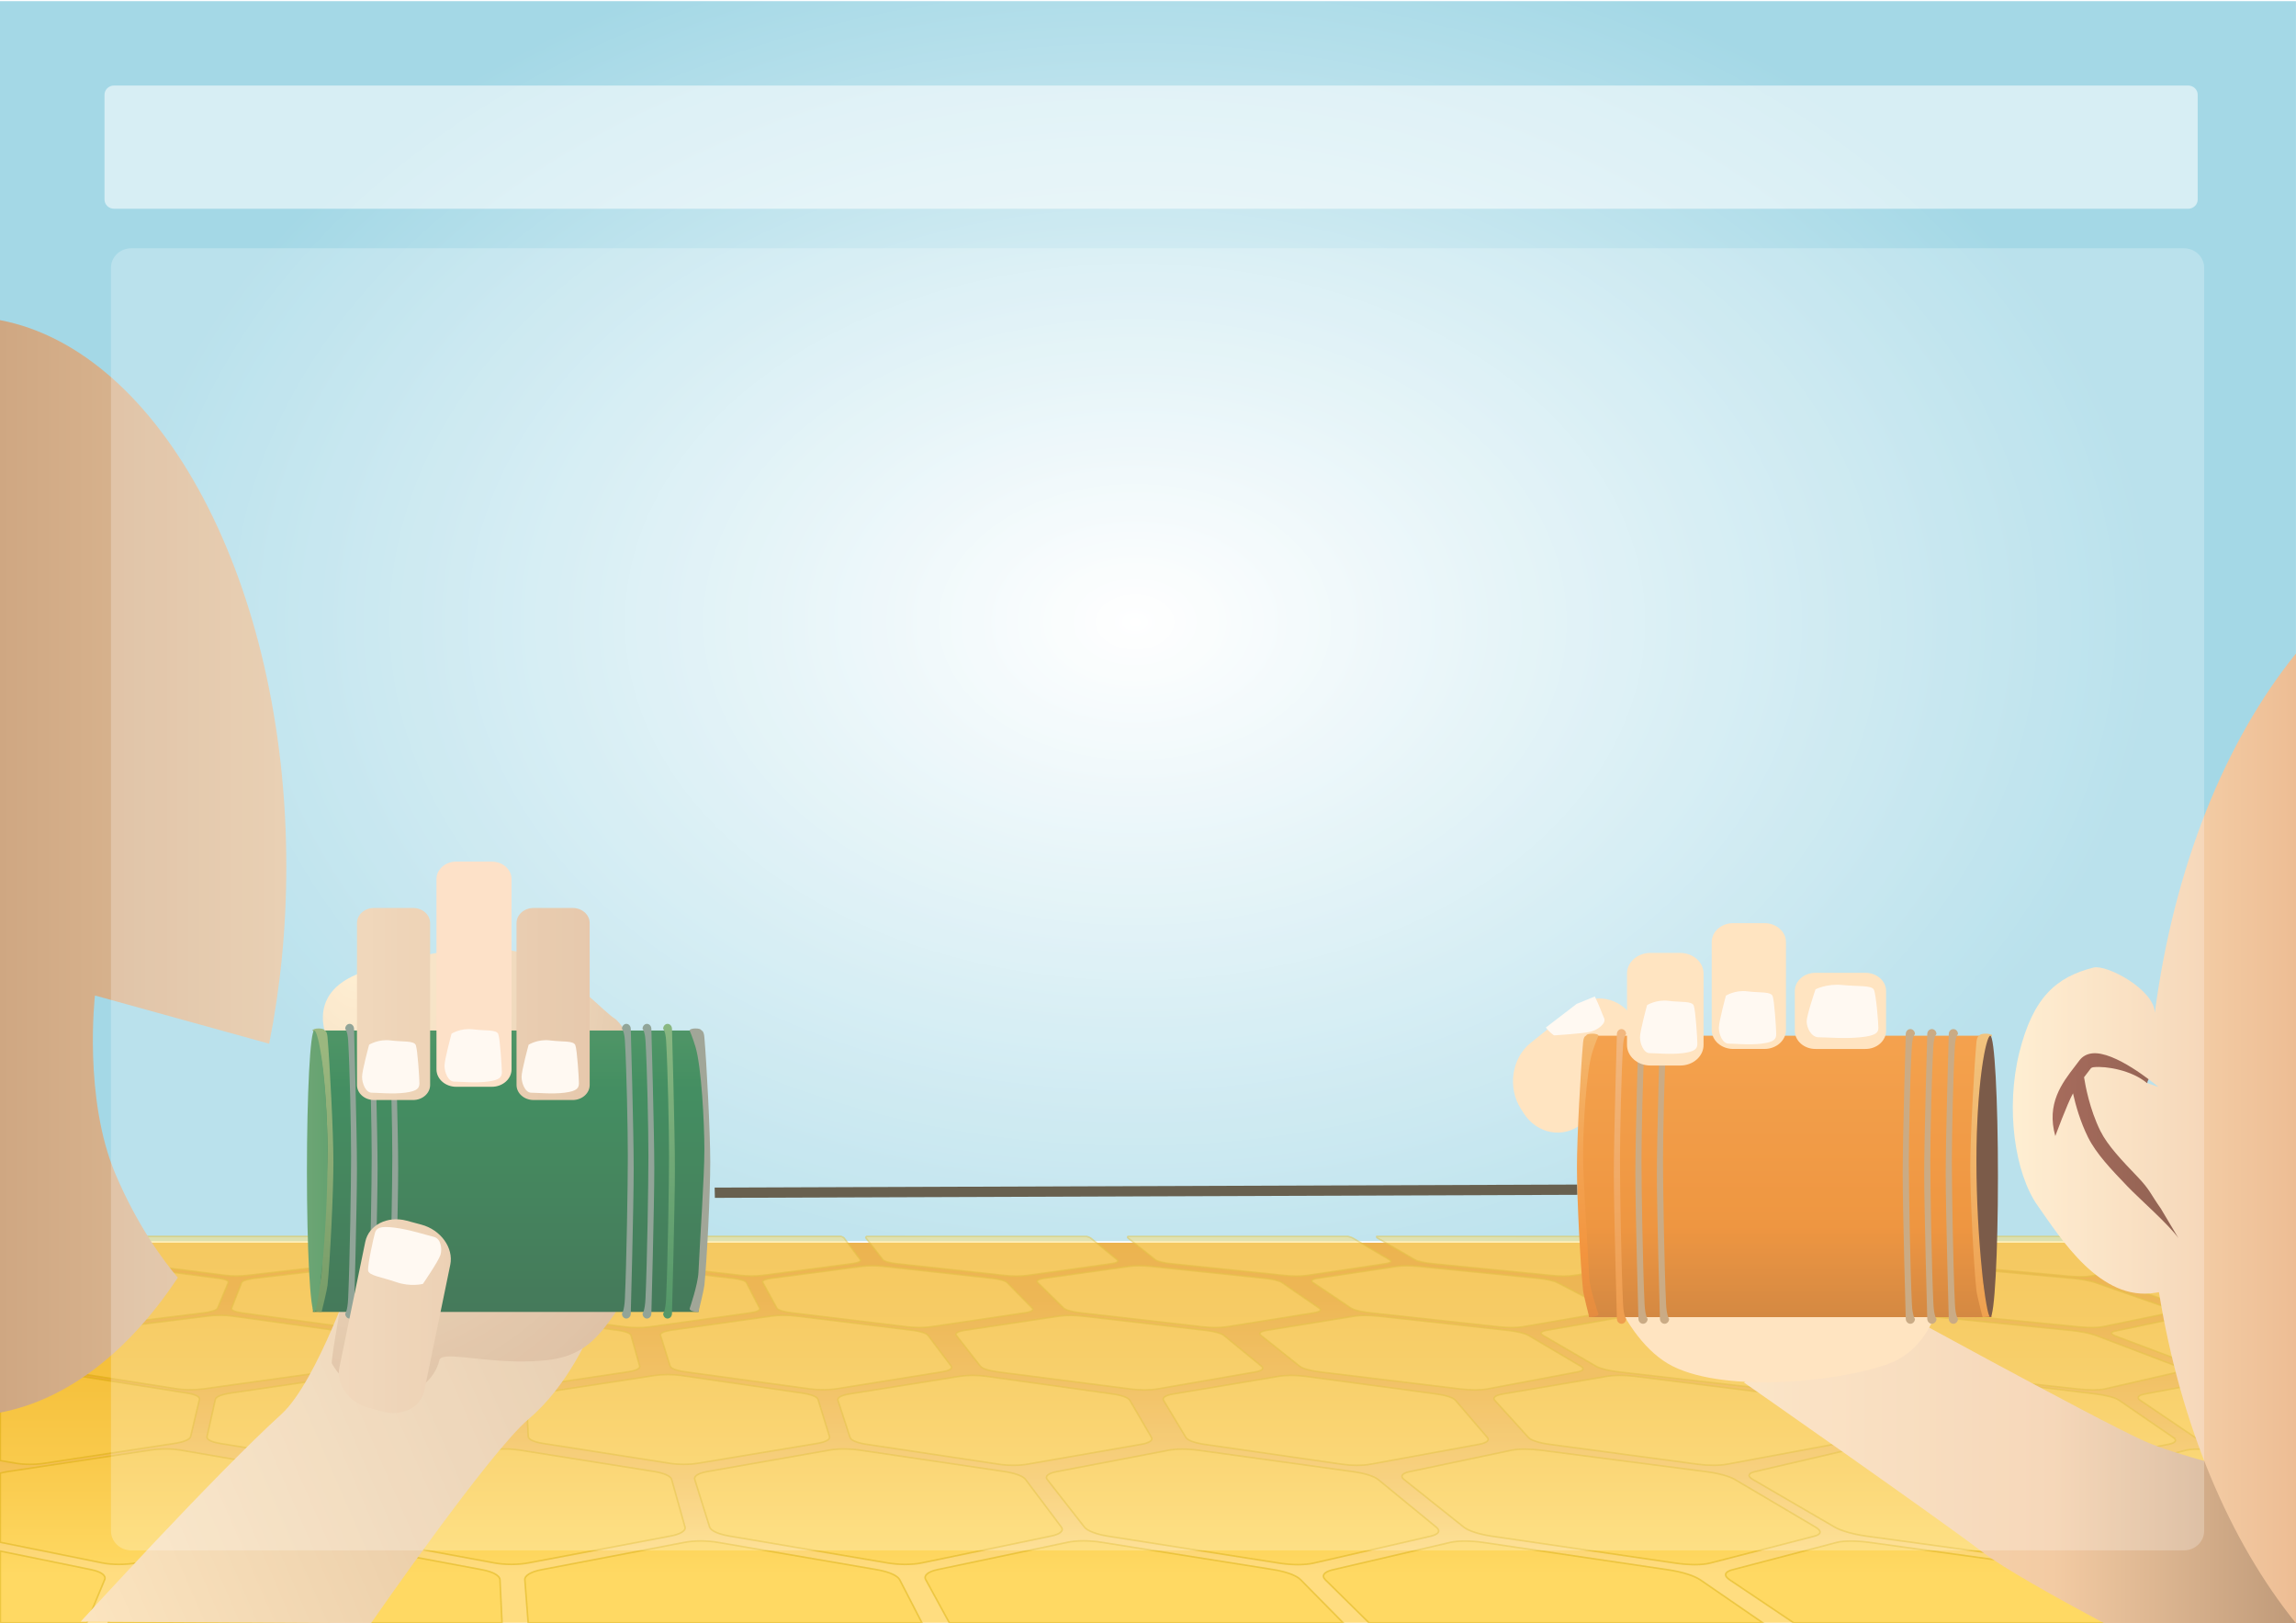 <svg width="1450" height="1025" viewBox="0 0 1450 1025" fill="none" xmlns="http://www.w3.org/2000/svg">
<rect x="0" y="0" width="1450" height="1025" fill="#808080" stroke="none"/>
<g clip-path="url(#clip0_548_50)">
<rect width="1450" height="1025" fill="white"/>
<path d="M1449.97 0.73H0V783.73H1449.97V0.73Z" fill="url(#paint0_radial_548_50)"/>
<path d="M1449.97 784.73H0V1024.73H1449.97V784.73Z" fill="url(#paint1_linear_548_50)"/>
<g opacity="0.7">
<path opacity="0.7" d="M214.733 862.641L218.369 843.171C218.618 841.831 215.82 840.591 211.063 839.941L146.448 831.011C144.25 830.711 141.702 830.551 139.04 830.551C136.379 830.551 133.706 830.711 131.271 831.011L59.383 839.941C54.105 840.601 50.3 841.831 49.462 843.171L37.263 862.641C36.334 864.131 38.69 865.521 43.436 866.271L111.631 877.001C114.066 877.381 116.932 877.581 119.91 877.581C122.889 877.581 125.925 877.381 128.677 877.001L205.593 866.271C210.95 865.521 214.45 864.131 214.722 862.641H214.733Z" fill="#FFD545" stroke="#DBB10C" stroke-miterlimit="10"/>
<path opacity="0.7" d="M138.814 911.46L215.254 923.99C217.95 924.43 221.053 924.67 224.213 924.67C227.373 924.67 230.522 924.43 233.308 923.99L312.104 911.46C317.654 910.58 321.052 908.93 320.995 907.17L320.191 883.67C320.134 882.02 316.771 880.5 311.402 879.69L237.884 868.57C235.358 868.19 232.493 867.99 229.57 867.99C226.648 867.99 223.737 868.19 221.155 868.57L145.519 879.69C140.014 880.5 136.356 882.02 135.993 883.67L130.749 907.17C130.353 908.93 133.445 910.58 138.814 911.46V911.46Z" fill="#FFD545" stroke="#DBB10C" stroke-miterlimit="10"/>
<path opacity="0.7" d="M396.552 866.271C401.57 865.521 404.401 864.131 403.982 862.641L398.5 843.171C398.126 841.831 394.751 840.591 389.688 839.941L320.882 831.011C318.537 830.711 315.91 830.551 313.259 830.551C310.609 830.551 307.993 830.711 305.705 831.011L237.997 839.941C233.025 840.601 229.797 841.831 229.582 843.171L226.512 862.641C226.274 864.131 229.287 865.521 234.384 866.271L307.608 877.001C310.213 877.381 313.18 877.581 316.17 877.581C319.16 877.581 322.094 877.381 324.665 877.001L396.552 866.271V866.271Z" fill="#FFD545" stroke="#DBB10C" stroke-miterlimit="10"/>
<path opacity="0.7" d="M342.866 911.46L422.75 923.99C425.57 924.43 428.741 924.67 431.89 924.67C435.039 924.67 438.142 924.43 440.804 923.99L516.157 911.46C521.469 910.58 524.413 908.93 523.87 907.17L516.61 883.67C516.1 882.02 512.317 880.5 506.733 879.69L430.157 868.57C427.541 868.19 424.607 867.99 421.685 867.99C418.763 867.99 415.909 868.19 413.428 868.57L340.85 879.69C335.561 880.5 332.333 882.02 332.423 883.67L333.624 907.17C333.715 908.93 337.248 910.58 342.866 911.46Z" fill="#FFD545" stroke="#DBB10C" stroke-miterlimit="10"/>
<path opacity="0.7" d="M586.028 843.171C585.02 841.831 581.056 840.591 575.687 839.941L502.69 831.011C500.209 830.711 497.502 830.551 494.852 830.551C492.202 830.551 489.665 830.711 487.513 831.011L424.007 839.941C419.341 840.601 416.701 841.831 417.121 843.171L423.203 862.641C423.667 864.131 427.325 865.521 432.785 866.271L511.06 877.001C513.846 877.381 516.916 877.581 519.894 877.581C522.873 877.581 525.727 877.381 528.117 877.001L594.964 866.271C599.619 865.521 601.805 864.131 600.695 862.641L586.051 843.171H586.028Z" fill="#FFD545" stroke="#DBB10C" stroke-miterlimit="10"/>
<path opacity="0.7" d="M423.61 969.931C429.828 968.751 433.26 966.571 432.603 964.231L424.12 934.101C423.542 932.051 419.272 930.171 412.975 929.171L327.859 915.641C324.982 915.181 321.754 914.951 318.492 914.951C315.23 914.951 312.036 915.191 309.227 915.641L225.776 929.171C219.615 930.171 215.571 932.061 215.243 934.101L210.486 964.231C210.112 966.561 213.827 968.751 220.181 969.931L312.183 986.921C315.479 987.531 319.24 987.851 323 987.851C326.76 987.851 330.475 987.531 333.715 986.921L423.599 969.931H423.61Z" fill="#FFD545" stroke="#DBB10C" stroke-miterlimit="10"/>
<path opacity="0.7" d="M448.131 964.241C448.856 966.571 453.591 968.761 460.5 969.941L560.498 986.931C564.089 987.541 567.985 987.861 571.757 987.861C575.528 987.861 579.096 987.541 582.041 986.931L663.94 969.941C669.615 968.761 672.016 966.581 670.26 964.241L647.597 934.111C646.056 932.061 640.892 930.181 634.13 929.181L542.648 915.651C539.568 915.191 536.215 914.961 532.953 914.961C529.691 914.961 526.611 915.201 524.017 915.651L446.92 929.181C441.222 930.181 438.074 932.071 438.719 934.111L448.131 964.241V964.241Z" fill="#FFD545" stroke="#DBB10C" stroke-miterlimit="10"/>
<path opacity="0.7" d="M160.854 807.181C156.188 807.731 153.017 808.761 152.575 809.881L146.232 826.051C145.745 827.281 148.237 828.431 152.734 829.051L217.157 837.881C219.445 838.191 222.095 838.361 224.802 838.361C227.509 838.361 230.216 838.191 232.617 837.881L300.087 829.051C304.799 828.431 307.676 827.281 307.619 826.051L306.849 809.881C306.792 808.761 303.983 807.731 299.498 807.181L238.416 799.701C236.343 799.451 233.965 799.311 231.53 799.311C229.095 799.311 226.671 799.441 224.519 799.701L160.854 807.181V807.181Z" fill="#FFD545" stroke="#DBB10C" stroke-miterlimit="10"/>
<path opacity="0.7" d="M324.11 807.181C319.704 807.731 317.008 808.761 317.099 809.881L318.333 826.051C318.424 827.281 321.448 828.431 326.239 829.051L394.808 837.881C397.243 838.191 399.973 838.361 402.679 838.361C405.386 838.361 408.014 838.191 410.268 837.881L473.593 829.051C478.021 828.431 480.366 827.281 479.731 826.051L471.384 809.881C470.806 808.761 467.499 807.731 462.765 807.181L398.183 799.701C395.986 799.451 393.551 799.311 391.115 799.311C388.68 799.311 386.324 799.441 384.286 799.701L324.121 807.181H324.11Z" fill="#FFD545" stroke="#DBB10C" stroke-miterlimit="10"/>
<path opacity="0.7" d="M481.725 809.831L490.548 825.99C491.216 827.22 494.784 828.37 499.858 828.99L572.561 837.82C575.143 838.13 577.952 838.3 580.648 838.3C583.343 838.3 585.903 838.13 588.01 837.82L647.178 828.99C651.312 828.37 653.113 827.22 651.901 825.99L635.976 809.831C634.877 808.711 631.083 807.68 626.1 807.13L558.018 799.66C555.696 799.41 553.204 799.271 550.769 799.271C548.334 799.271 546.035 799.4 544.121 799.66L487.467 807.13C483.311 807.68 481.113 808.711 481.725 809.831V809.831Z" fill="#FFD545" stroke="#DBB10C" stroke-miterlimit="10"/>
<path opacity="0.7" d="M603.957 843.251L619.168 862.731C620.335 864.221 624.65 865.611 630.449 866.361L713.764 877.091C716.732 877.471 719.892 877.671 722.871 877.671C725.849 877.671 728.613 877.471 730.822 877.091L792.651 866.361C796.967 865.611 798.496 864.221 796.672 862.731L772.91 843.251C771.279 841.911 766.737 840.671 761.063 840.021L683.863 831.091C681.247 830.791 678.461 830.631 675.81 830.631C673.16 830.631 670.691 830.791 668.686 831.091L609.348 840.021C604.988 840.681 602.926 841.911 603.968 843.251H603.957Z" fill="#FFD545" stroke="#DBB10C" stroke-miterlimit="10"/>
<path opacity="0.7" d="M798.405 807.141L726.823 799.671C724.388 799.421 721.829 799.281 719.393 799.281C716.958 799.281 714.727 799.411 712.926 799.671L659.784 807.141C655.888 807.691 654.166 808.721 655.299 809.841L671.699 826.001C672.945 827.231 677.045 828.381 682.413 829.001L759.25 837.831C761.98 838.141 764.868 838.311 767.564 838.311C770.259 838.311 772.74 838.141 774.711 837.831L829.744 829.001C833.595 828.381 834.853 827.231 833.063 826.001L809.561 809.841C807.942 808.721 803.66 807.691 798.416 807.141H798.405Z" fill="#FFD545" stroke="#DBB10C" stroke-miterlimit="10"/>
<path opacity="0.7" d="M970.982 807.141L895.889 799.671C893.33 799.421 890.713 799.281 888.278 799.281C885.843 799.281 883.668 799.411 881.992 799.671L832.35 807.141C828.714 807.691 827.468 808.721 829.133 809.841L853.122 826.001C854.945 827.231 859.589 828.381 865.241 829.001L946.234 837.831C949.111 838.141 952.067 838.311 954.774 838.311C957.481 838.311 959.871 838.141 961.695 837.831L1012.58 829.001C1016.14 828.381 1016.86 827.231 1014.5 826.001L983.407 809.841C981.255 808.721 976.498 807.691 970.993 807.141H970.982Z" fill="#FFD545" stroke="#DBB10C" stroke-miterlimit="10"/>
<path opacity="0.7" d="M998.289 862.731L965.296 843.251C963.031 841.911 957.9 840.671 951.909 840.021L870.474 831.091C867.71 830.791 864.856 830.631 862.194 830.631C859.532 830.631 857.154 830.791 855.285 831.091L800.183 840.021C796.14 840.681 794.656 841.911 796.344 843.251L820.786 862.731C822.654 864.221 827.627 865.611 833.788 866.361L922.189 877.091C925.338 877.471 928.588 877.671 931.578 877.671C934.568 877.671 937.219 877.471 939.246 877.091L995.99 866.361C999.954 865.611 1000.82 864.221 998.301 862.731H998.289Z" fill="#FFD545" stroke="#DBB10C" stroke-miterlimit="10"/>
<path opacity="0.7" d="M1185.47 862.731L1143.45 843.251C1140.56 841.911 1134.85 840.671 1128.56 840.021L1042.98 831.091C1040.07 830.791 1037.15 830.631 1034.49 830.631C1031.83 830.631 1029.52 830.791 1027.79 831.091L976.838 840.021C973.1 840.681 972.194 841.911 974.493 843.251L1007.95 862.731C1010.51 864.221 1016.14 865.611 1022.63 866.361L1116 877.091C1119.32 877.471 1122.67 877.671 1125.65 877.671C1128.63 877.671 1131.19 877.471 1133.06 877.091L1184.83 866.361C1188.44 865.611 1188.67 864.221 1185.45 862.731H1185.47Z" fill="#FFD545" stroke="#DBB10C" stroke-miterlimit="10"/>
<path opacity="0.7" d="M1196.77 826.001L1158.1 809.841C1155.43 808.721 1150.2 807.691 1144.43 807.141L1065.84 799.671C1063.17 799.421 1060.48 799.281 1058.05 799.281C1055.61 799.281 1053.5 799.411 1051.94 799.671L1005.81 807.141C1002.42 807.691 1001.68 808.721 1003.85 809.841L1035.42 826.001C1037.82 827.231 1043 828.381 1048.94 829.001L1134.07 837.831C1137.09 838.141 1140.13 838.311 1142.83 838.311C1145.54 838.311 1147.85 838.141 1149.53 837.831L1196.27 829.001C1199.54 828.381 1199.71 827.231 1196.78 826.001H1196.77Z" fill="#FFD545" stroke="#DBB10C" stroke-miterlimit="10"/>
<path opacity="0.7" d="M1374.75 862.731L1323.6 843.251C1320.08 841.911 1313.79 840.671 1307.2 840.021L1217.44 831.091C1214.39 830.791 1211.39 830.631 1208.73 830.631C1206.07 830.631 1203.84 830.791 1202.25 831.091L1155.47 840.021C1152.04 840.681 1151.71 841.911 1154.65 843.251L1197.23 862.731C1200.48 864.221 1206.76 865.611 1213.61 866.361L1312.01 877.091C1315.51 877.471 1318.96 877.671 1321.95 877.671C1324.94 877.671 1327.41 877.471 1329.08 877.091L1375.82 866.361C1379.09 865.611 1378.66 864.221 1374.75 862.731V862.731Z" fill="#FFD545" stroke="#DBB10C" stroke-miterlimit="10"/>
<path opacity="0.7" d="M1369.43 826.001L1323.16 809.841C1319.96 808.721 1314.23 807.691 1308.21 807.141L1226.1 799.671C1223.32 799.421 1220.57 799.281 1218.13 799.281C1215.7 799.281 1213.65 799.411 1212.21 799.671L1169.59 807.141C1166.46 807.691 1166.2 808.721 1168.91 809.841L1208.07 826.001C1211.05 827.231 1216.77 828.381 1223 829.001L1312.29 837.831C1315.46 838.141 1318.57 838.311 1321.28 838.311C1323.99 838.311 1326.23 838.141 1327.75 837.831L1370.34 829.001C1373.32 828.381 1372.96 827.231 1369.45 826.001H1369.43Z" fill="#FFD545" stroke="#DBB10C" stroke-miterlimit="10"/>
<path opacity="0.7" d="M529.17 884.201L536.85 907.741C537.427 909.511 541.414 911.161 547.281 912.041L630.676 924.591C633.62 925.031 636.86 925.271 640.008 925.271C643.157 925.271 646.192 925.041 648.741 924.591L720.707 912.041C725.77 911.161 728.262 909.511 727.231 907.741L713.493 884.201C712.53 882.551 708.328 881.021 702.518 880.211L622.827 869.081C620.097 868.701 617.118 868.501 614.185 868.501C611.251 868.501 608.454 868.701 606.086 869.081L536.51 880.211C531.447 881.021 528.627 882.551 529.159 884.201H529.17Z" fill="#FFD545" stroke="#DBB10C" stroke-miterlimit="10"/>
<path opacity="0.7" d="M699.958 970.071L807.953 987.071C811.826 987.681 815.881 988.001 819.653 988.001C823.424 988.001 826.834 987.681 829.495 987.071L903.444 970.071C908.563 968.901 909.945 966.701 907.091 964.371L870.303 934.221C867.8 932.171 861.752 930.281 854.526 929.291L756.679 915.761C753.383 915.301 749.918 915.061 746.656 915.061C743.394 915.061 740.415 915.301 738.036 915.761L667.259 929.291C662.026 930.291 659.761 932.181 661.358 934.221L684.894 964.371C686.717 966.701 692.471 968.891 699.946 970.071H699.958Z" fill="#FFD545" stroke="#DBB10C" stroke-miterlimit="10"/>
<path opacity="0.7" d="M907.068 880.221L824.319 869.091C821.488 868.711 818.452 868.511 815.519 868.511C812.585 868.511 809.844 868.711 807.579 869.091L741.06 880.221C736.213 881.031 733.823 882.561 734.808 884.211L748.955 907.751C750.019 909.521 754.459 911.171 760.564 912.051L847.413 924.601C850.483 925.041 853.778 925.281 856.938 925.281C860.098 925.281 863.066 925.051 865.49 924.601L934.002 912.051C938.827 911.171 940.865 909.521 939.348 907.751L919.142 884.211C917.726 882.561 913.094 881.031 907.068 880.221Z" fill="#FFD545" stroke="#DBB10C" stroke-miterlimit="10"/>
<path opacity="0.7" d="M965.296 907.741C966.893 909.511 971.979 911.161 978.548 912.041L1072.02 924.591C1075.32 925.031 1078.81 925.271 1082.07 925.271C1085.33 925.271 1088.33 925.041 1090.72 924.591L1158.07 912.041C1162.81 911.161 1164.46 909.511 1162.38 907.741L1134.77 884.201C1132.83 882.551 1127.61 881.021 1121.13 880.211L1032.3 869.081C1029.26 868.701 1026.06 868.501 1023.03 868.501C1019.99 868.501 1017.2 868.701 1014.97 869.081L949.292 880.211C944.513 881.021 942.463 882.551 943.958 884.201L965.296 907.741Z" fill="#FFD545" stroke="#DBB10C" stroke-miterlimit="10"/>
<path opacity="0.7" d="M942.236 970.071L1058.28 987.071C1062.44 987.681 1066.65 988.001 1070.43 988.001C1074.2 988.001 1077.45 987.681 1079.83 987.071L1145.72 970.071C1150.29 968.901 1150.63 966.701 1146.67 964.371L1095.59 934.221C1092.13 932.171 1085.18 930.281 1077.47 929.291L973.213 915.761C969.691 915.301 966.123 915.061 962.861 915.061C959.599 915.061 956.745 915.301 954.582 915.761L890.215 929.291C885.458 930.291 884.088 932.181 886.659 934.221L924.488 964.371C927.41 966.701 934.217 968.891 942.236 970.071Z" fill="#FFD545" stroke="#DBB10C" stroke-miterlimit="10"/>
<path opacity="0.7" d="M1179.16 970.071L1303.09 987.071C1307.53 987.681 1311.89 988.001 1315.66 988.001C1319.43 988.001 1322.54 987.681 1324.63 987.071L1382.64 970.071C1386.66 968.901 1385.98 966.701 1380.96 964.371L1315.91 934.221C1311.49 932.171 1303.67 930.281 1295.5 929.291L1184.97 915.761C1181.23 915.301 1177.55 915.061 1174.29 915.061C1171.03 915.061 1168.27 915.301 1166.32 915.761L1108.23 929.291C1103.94 930.291 1103.44 932.181 1106.96 934.221L1158.76 964.371C1162.77 966.701 1170.58 968.891 1179.15 970.071H1179.16Z" fill="#FFD545" stroke="#DBB10C" stroke-miterlimit="10"/>
<path opacity="0.7" d="M1372.55 907.741L1338.24 884.201C1335.84 882.551 1330.19 881.021 1323.49 880.211L1231.5 869.081C1228.35 868.701 1225.08 868.501 1222.05 868.501C1219.01 868.501 1216.28 868.701 1214.15 869.081L1151.63 880.211C1147.08 881.021 1145.46 882.551 1147.43 884.201L1175.46 907.741C1177.57 909.511 1183.11 911.161 1189.94 912.041L1286.98 924.591C1290.4 925.031 1293.96 925.271 1297.22 925.271C1300.48 925.271 1303.42 925.041 1305.68 924.591L1369.46 912.041C1373.96 911.161 1375.12 909.511 1372.54 907.741H1372.55Z" fill="#FFD545" stroke="#DBB10C" stroke-miterlimit="10"/>
<path opacity="0.7" d="M75.059 987.861C78.841 987.861 82.692 987.541 86.215 986.931L184.062 969.941C190.835 968.761 195.297 966.581 195.728 964.241L201.357 934.111C201.742 932.061 198.344 930.181 192.522 929.181L113.737 915.651C111.076 915.191 107.961 914.961 104.699 914.961C101.437 914.961 98.13 915.201 95.106 915.651L5.312 929.181C3.466 929.461 1.756 929.811 0.204 930.211V973.901L64.661 986.931C67.674 987.541 71.276 987.861 75.047 987.861H75.059Z" fill="#FFD545" stroke="#DBB10C" stroke-miterlimit="10"/>
<path opacity="0.7" d="M18.858 924.67C22.029 924.67 25.235 924.43 28.134 923.99L110.34 911.46C116.127 910.58 119.967 908.93 120.386 907.17L125.958 883.67C126.355 882.02 123.399 880.5 118.257 879.69L47.751 868.57C45.339 868.19 42.53 867.99 39.596 867.99C36.663 867.99 33.707 868.19 31.022 868.57L0.204 872.93V922.3L10.069 923.99C12.651 924.43 15.687 924.67 18.847 924.67H18.858Z" fill="#FFD545" stroke="#DBB10C" stroke-miterlimit="10"/>
<path opacity="0.7" d="M25.166 862.641L37.942 843.171C38.826 841.831 36.595 840.591 32.155 839.941L0.226 835.221V868.111L14.327 866.261C20.036 865.511 24.192 864.121 25.166 862.631V862.641Z" fill="#FFD545" stroke="#DBB10C" stroke-miterlimit="10"/>
<path opacity="0.7" d="M48.929 838.361C51.647 838.361 54.422 838.191 56.97 837.881L128.529 829.051C133.535 828.431 136.944 827.281 137.454 826.051L144.182 809.881C144.646 808.761 142.302 807.731 138.077 807.181L80.461 799.701C78.501 799.451 76.191 799.311 73.756 799.311C71.321 799.311 68.84 799.441 66.564 799.701L0.226 807.091V831.831L41.51 837.871C43.651 838.181 46.222 838.351 48.929 838.351V838.361Z" fill="#FFD545" stroke="#DBB10C" stroke-miterlimit="10"/>
<path opacity="0.7" d="M69.282 795.431L78.23 781.791C78.479 781.421 78.297 781.051 77.776 780.721H0.226V804.621L60.595 797.941C65.284 797.421 68.602 796.461 69.282 795.421V795.431Z" fill="#FFD545" stroke="#DBB10C" stroke-miterlimit="10"/>
<path opacity="0.7" d="M84.822 797.951L142.234 805.351C144.273 805.611 146.663 805.751 149.132 805.751C151.601 805.751 154.104 805.611 156.369 805.351L219.796 797.951C224.236 797.431 227.113 796.471 227.305 795.431L229.854 781.791C229.921 781.421 229.582 781.051 228.902 780.721H89.726C88.786 781.051 88.14 781.411 87.914 781.791L79.374 795.431C78.728 796.461 80.812 797.431 84.833 797.951H84.822Z" fill="#FFD545" stroke="#DBB10C" stroke-miterlimit="10"/>
<path opacity="0.7" d="M243.751 797.951L304.629 805.351C306.792 805.611 309.25 805.751 311.719 805.751C314.188 805.751 316.635 805.611 318.764 805.351L378.725 797.951C382.927 797.431 385.339 796.471 385.045 795.431L381.205 781.791C381.103 781.421 380.582 781.051 379.755 780.721H240.579C239.787 781.051 239.322 781.411 239.266 781.791L237.114 795.431C236.955 796.461 239.492 797.431 243.751 797.951V797.951Z" fill="#FFD545" stroke="#DBB10C" stroke-miterlimit="10"/>
<path opacity="0.7" d="M395.386 795.431C395.714 796.461 398.693 797.431 403.201 797.951L467.567 805.351C469.855 805.611 472.37 805.751 474.839 805.751C477.308 805.751 479.686 805.611 481.691 805.351L538.175 797.951C542.128 797.431 544.098 796.471 543.317 795.431L533.067 781.791C532.784 781.421 532.104 781.051 531.119 780.721H391.943C391.308 781.051 391.014 781.411 391.127 781.791L395.386 795.431V795.431Z" fill="#FFD545" stroke="#DBB10C" stroke-miterlimit="10"/>
<path opacity="0.7" d="M729.61 795.5C730.912 796.53 734.808 797.5 739.803 798.02L811.147 805.42C813.673 805.68 816.334 805.82 818.803 805.82C821.273 805.82 823.515 805.68 825.282 805.42L874.8 798.02C878.266 797.5 879.319 796.54 877.564 795.5L854.458 781.86C853.79 781.46 852.669 781.08 851.264 780.74H712.371C711.986 781.09 711.998 781.47 712.496 781.86L729.61 795.5V795.5Z" fill="#FFD545" stroke="#DBB10C" stroke-miterlimit="10"/>
<path opacity="0.7" d="M557.588 795.5C558.392 796.53 561.835 797.5 566.581 798.02L634.425 805.42C636.826 805.68 639.419 805.82 641.889 805.82C644.358 805.82 646.668 805.68 648.56 805.42L701.589 798.02C705.304 797.5 706.81 796.54 705.553 795.5L688.904 781.86C688.416 781.46 687.488 781.08 686.242 780.74H547.349C546.794 781.09 546.624 781.47 546.941 781.86L557.588 795.5Z" fill="#FFD545" stroke="#DBB10C" stroke-miterlimit="10"/>
<path opacity="0.7" d="M893.556 795.5C895.335 796.53 899.684 797.5 904.917 798.02L979.692 805.42C982.342 805.68 985.061 805.82 987.53 805.82C989.999 805.82 992.173 805.68 993.816 805.42L1039.9 798.02C1043.13 797.5 1043.73 796.54 1041.5 795.5L1012.06 781.86C1011.2 781.46 1009.91 781.08 1008.35 780.74H869.454C869.228 781.09 869.409 781.47 870.1 781.86L893.534 795.5H893.556Z" fill="#FFD545" stroke="#DBB10C" stroke-miterlimit="10"/>
<path opacity="0.7" d="M1051.34 795.5C1053.61 796.53 1058.4 797.5 1063.88 798.02L1142.12 805.42C1144.9 805.68 1147.68 805.82 1150.15 805.82C1152.62 805.82 1154.74 805.68 1156.26 805.42L1198.88 798.02C1201.87 797.5 1202.01 796.54 1199.29 795.5L1163.47 781.86C1162.43 781.46 1160.96 781.08 1159.22 780.74H1020.33C1020.26 781.09 1020.64 781.47 1021.5 781.86L1051.33 795.5H1051.34Z" fill="#FFD545" stroke="#DBB10C" stroke-miterlimit="10"/>
<path opacity="0.7" d="M1210.32 795.9C1213.07 796.94 1218.33 797.9 1224.07 798.42L1305.91 805.84C1308.81 806.1 1311.66 806.24 1314.14 806.24C1316.62 806.24 1318.66 806.1 1320.07 805.84L1359.23 798.42C1361.97 797.9 1361.67 796.93 1358.46 795.9L1316.14 782.23C1314.45 781.69 1311.99 781.17 1309.16 780.74H1172.36C1172.02 781.17 1172.57 781.69 1174 782.23L1210.32 795.9Z" fill="#FFD545" stroke="#DBB10C" stroke-miterlimit="10"/>
<path opacity="0.7" d="M1388.11 915.061C1384.86 915.061 1382.21 915.301 1380.48 915.761L1328.73 929.291C1324.9 930.291 1325.3 932.181 1329.77 934.221L1395.7 964.371C1400.8 966.701 1409.65 968.891 1418.76 970.071L1449.98 974.091V921.641L1399.11 915.751C1395.17 915.291 1391.38 915.051 1388.11 915.051V915.061Z" fill="#FFD545" stroke="#DBB10C" stroke-miterlimit="10"/>
<path opacity="0.7" d="M1384.52 831.121C1381.87 831.121 1379.7 831.281 1378.26 831.581L1335.65 840.541C1332.52 841.201 1332.79 842.441 1336.35 843.781L1388.23 863.311C1392.19 864.801 1399.15 866.201 1406.35 866.951L1421.37 868.511C1418.49 868.531 1415.94 868.721 1414.01 869.091L1354.67 880.221C1350.34 881.031 1349.17 882.561 1351.61 884.211L1386.36 907.751C1388.96 909.521 1394.98 911.171 1402.06 912.051L1450 918.031V836.971L1393.49 831.591C1390.3 831.291 1387.22 831.131 1384.56 831.131L1384.52 831.121Z" fill="#FFD545" stroke="#DBB10C" stroke-miterlimit="10"/>
<path opacity="0.7" d="M1380.82 799.69C1378.4 799.69 1376.39 799.82 1375.07 800.08L1335.92 807.57C1333.06 808.12 1333.27 809.15 1336.51 810.27L1383.36 826.48C1386.92 827.71 1393.2 828.87 1399.72 829.49L1449.98 834.25V805.42L1389 800.09C1386.08 799.84 1383.27 799.7 1380.83 799.7L1380.82 799.69Z" fill="#FFD545" stroke="#DBB10C" stroke-miterlimit="10"/>
<path opacity="0.7" d="M1323.21 780.731C1323.08 781.161 1323.86 781.681 1325.56 782.221L1368.28 795.891C1371.52 796.931 1377.24 797.891 1383.21 798.411L1449.98 804.221V780.721H1323.21V780.731Z" fill="#FFD545" stroke="#DBB10C" stroke-miterlimit="10"/>
<path opacity="0.7" d="M1305.87 991.27L1180.91 974C1176.71 973.42 1172.57 973.11 1168.88 973.11C1165.2 973.11 1162.11 973.41 1159.9 974L1093.95 991.27C1089.06 992.55 1088.42 994.97 1092.34 997.6L1132.73 1024.73H1381.44L1329.13 997.6C1324.05 994.97 1315.15 992.55 1305.87 991.27Z" fill="#FFD545" stroke="#DBB10C" stroke-miterlimit="10"/>
<path opacity="0.7" d="M304.402 991.201L211.947 973.941C208.832 973.361 205.264 973.051 201.583 973.051C197.902 973.051 194.233 973.351 190.937 973.941L92.512 991.201C85.218 992.481 80.031 994.901 79 997.531L68.331 1024.74H317.054L315.763 997.531C315.638 994.901 311.277 992.481 304.414 991.201H304.402Z" fill="#FFD545" stroke="#DBB10C" stroke-miterlimit="10"/>
<path opacity="0.7" d="M553.895 991.201L453.342 973.941C449.966 973.361 446.24 973.051 442.57 973.051C438.901 973.051 435.367 973.351 432.332 973.941L341.994 991.201C335.289 992.481 331.245 994.901 331.449 997.531L333.533 1024.74H582.245L568.2 997.531C566.841 994.901 561.359 992.481 553.884 991.201H553.895Z" fill="#FFD545" stroke="#DBB10C" stroke-miterlimit="10"/>
<path opacity="0.7" d="M804.057 991.12L695.405 973.86C691.758 973.28 687.895 972.98 684.214 972.98C680.533 972.98 677.147 973.28 674.395 973.86L592.189 991.12C586.096 992.4 583.185 994.821 584.612 997.451L599.529 1024.74H848.24L821.329 997.451C818.735 994.821 812.11 992.4 804.045 991.12H804.057Z" fill="#FFD545" stroke="#DBB10C" stroke-miterlimit="10"/>
<path opacity="0.7" d="M1053.54 991.27L936.766 974C932.847 973.42 928.837 973.11 925.168 973.11C921.498 973.11 918.247 973.41 915.767 974L841.626 991.27C836.121 992.55 834.343 994.97 837.016 997.6L864.55 1024.73H1113.26L1073.8 997.6C1069.97 994.97 1062.21 992.55 1053.55 991.27H1053.54Z" fill="#FFD545" stroke="#DBB10C" stroke-miterlimit="10"/>
<path opacity="0.7" d="M1407.22 973.121C1403.56 973.121 1400.58 973.421 1398.65 974.011L1340.69 991.281C1336.4 992.561 1336.87 994.981 1342 997.611L1394.97 1024.74H1449.98V977.951L1419.66 974.011C1415.18 973.431 1410.89 973.121 1407.22 973.121Z" fill="#FFD545" stroke="#DBB10C" stroke-miterlimit="10"/>
<path opacity="0.7" d="M0.226 979.451V1024.73H54.784L66.099 997.521C67.198 994.891 63.959 992.471 57.684 991.191L0.226 979.451Z" fill="#FFD545" stroke="#DBB10C" stroke-miterlimit="10"/>
</g>
<path d="M996.21 754.48L451.469 756.4L451.322 749.92L996.063 748L996.21 754.48Z" fill="#382E18"/>
<path d="M169.982 659.08C177 623.94 180.814 586.27 180.814 547.08C180.814 368.51 101.726 221.45 0 202.15V892C42.843 883.87 81.68 853.07 112.276 806.79C103.107 795.92 86.785 773.97 72.987 741.53C52.533 693.44 59.97 628.62 59.97 628.62L169.982 659.07V659.08Z" fill="url(#paint2_linear_548_50)"/>
<path d="M234.309 1025L50.937 1024C50.937 1024 135.831 931 177.713 893C200.34 872.47 225.254 799 225.254 799L372.404 842C372.404 842 358.821 875 333.919 896C309.016 917 234.309 1025 234.309 1025Z" fill="url(#paint3_linear_548_50)"/>
<path d="M208.026 658.92C208.026 658.92 190.243 627.63 228.559 614.03C266.875 600.43 315.842 592.82 339.25 605.37C362.67 617.92 381.822 639.29 388.206 643.18C394.59 647.07 415.882 685.92 420.138 695.64C424.394 705.35 443.557 753.93 413.754 792.79C383.95 831.65 379.694 854.96 345.634 858.85C339.024 859.6 332.481 859.81 326.199 859.7C300.153 859.25 278.839 853.38 277.515 858.85C271.651 883.01 234.264 893.31 212.972 866.11C211.761 864.56 210.641 862.88 209.622 861.1C208.467 859.08 218.756 806.92 217.828 804.65C205.23 773.76 212.395 721.62 207.007 705.84C200.872 687.88 208.014 658.94 208.014 658.94L208.026 658.92Z" fill="url(#paint4_radial_548_50)"/>
<path d="M441.112 828.441H197.555C197.555 828.441 203.838 771.231 204.992 753.171C207.777 709.581 198.427 642.791 197.555 650.721H441.112C441.112 650.721 446.693 696.011 446.693 738.541C446.693 781.071 441.112 828.451 441.112 828.451V828.441Z" fill="url(#paint5_linear_548_50)"/>
<path d="M421.587 832.62C420.047 832.62 418.802 831.21 418.802 829.48C418.802 829.48 420.296 827.9 420.658 820.07C421.711 797.32 422.515 747.28 422.515 730.16C422.515 713.04 421.711 674.32 420.658 656.98C420.307 651.11 418.802 649.66 418.802 649.66C418.802 647.94 420.058 646.521 421.587 646.521C423.126 646.521 424.371 647.93 424.371 649.66C424.371 649.66 426.227 714.3 426.227 737.91C426.227 761.52 424.371 829.47 424.371 829.47C424.371 831.19 423.115 832.61 421.587 832.61V832.62Z" fill="url(#paint6_linear_548_50)"/>
<path d="M408.569 832.62C407.03 832.62 405.785 831.21 405.785 829.48C405.785 829.48 407.279 827.9 407.641 820.07C408.694 797.32 409.498 747.28 409.498 730.16C409.498 713.04 408.694 674.32 407.641 656.98C407.29 651.11 405.785 649.66 405.785 649.66C405.785 647.94 407.041 646.521 408.569 646.521C410.109 646.521 411.354 647.93 411.354 649.66C411.354 649.66 413.21 714.3 413.21 737.91C413.21 761.52 411.354 829.47 411.354 829.47C411.354 831.19 410.098 832.61 408.569 832.61V832.62Z" fill="url(#paint7_linear_548_50)"/>
<path d="M395.564 832.62C394.024 832.62 392.779 831.21 392.779 829.48C392.779 829.48 394.273 827.9 394.635 820.07C395.688 797.32 396.492 747.28 396.492 730.16C396.492 713.04 395.688 674.32 394.635 656.98C394.285 651.11 392.779 649.66 392.779 649.66C392.779 647.94 394.036 646.521 395.564 646.521C397.103 646.521 398.348 647.93 398.348 649.66C398.348 649.66 400.205 714.3 400.205 737.91C400.205 761.52 398.348 829.47 398.348 829.47C398.348 831.19 397.092 832.61 395.564 832.61V832.62Z" fill="url(#paint8_linear_548_50)"/>
<path d="M246.817 832.62C245.277 832.62 244.032 831.21 244.032 829.48C244.032 829.48 245.526 827.9 245.889 820.07C246.941 797.32 247.745 747.28 247.745 730.16C247.745 713.04 246.941 674.32 245.889 656.98C245.538 651.11 244.032 649.66 244.032 649.66C244.032 647.94 245.289 646.521 246.817 646.521C248.356 646.521 249.601 647.93 249.601 649.66C249.601 649.66 251.458 714.3 251.458 737.91C251.458 761.52 249.601 829.47 249.601 829.47C249.601 831.19 248.345 832.61 246.817 832.61V832.62Z" fill="url(#paint9_linear_548_50)"/>
<path d="M233.811 832.62C232.272 832.62 231.027 831.21 231.027 829.48C231.027 829.48 232.521 827.9 232.883 820.07C233.936 797.32 234.739 747.28 234.739 730.16C234.739 713.04 233.936 674.32 232.883 656.98C232.532 651.11 231.027 649.66 231.027 649.66C231.027 647.94 232.283 646.521 233.811 646.521C235.35 646.521 236.596 647.93 236.596 649.66C236.596 649.66 238.452 714.3 238.452 737.91C238.452 761.52 236.596 829.47 236.596 829.47C236.596 831.19 235.339 832.61 233.811 832.61V832.62Z" fill="url(#paint10_linear_548_50)"/>
<path d="M220.794 832.62C219.254 832.62 218.009 831.21 218.009 829.48C218.009 829.48 219.504 827.9 219.866 820.07C220.918 797.32 221.722 747.28 221.722 730.16C221.722 713.04 220.918 674.32 219.866 656.98C219.515 651.11 218.009 649.66 218.009 649.66C218.009 647.94 219.266 646.521 220.794 646.521C222.333 646.521 223.578 647.93 223.578 649.66C223.578 649.66 225.435 714.3 225.435 737.91C225.435 761.52 223.578 829.47 223.578 829.47C223.578 831.19 222.322 832.61 220.794 832.61V832.62Z" fill="url(#paint11_linear_548_50)"/>
<path d="M203.125 828.441C201.585 828.441 197.544 828.071 197.544 826.351C197.544 826.351 202.762 811.181 203.125 803.351C204.177 780.601 206.849 743.101 206.849 725.991C206.849 708.881 204.992 673.721 201.268 661.171C199.616 655.581 197.544 650.721 197.544 650.721C197.544 649.001 204.981 649.001 204.981 650.721C204.981 650.721 206.475 650.621 206.837 654.901C208.275 671.591 210.561 714.951 210.561 733.741C210.561 753.781 208.467 795.751 206.837 811.711C206.543 814.561 203.113 828.441 203.113 828.441H203.125Z" fill="url(#paint12_linear_548_50)"/>
<path d="M441.112 828.441C439.573 828.441 435.532 828.071 435.532 826.351C435.532 826.351 440.75 811.181 441.112 803.351C442.165 780.601 444.837 743.101 444.837 725.991C444.837 708.881 442.98 673.721 439.256 661.171C437.603 655.581 435.532 650.721 435.532 650.721C435.532 649.001 442.969 649.001 442.969 650.721C442.969 650.721 444.463 650.621 444.825 654.901C446.263 671.591 448.549 714.951 448.549 733.741C448.549 753.781 446.455 795.751 444.825 811.711C444.531 814.561 441.101 828.441 441.101 828.441L441.112 828.441Z" fill="url(#paint13_linear_548_50)"/>
<path d="M206.849 730.171C206.849 779.251 201.053 828.441 198.484 828.441C195.914 828.441 193.831 788.661 193.831 739.581C193.831 690.501 195.914 650.721 198.484 650.721C201.053 650.721 206.849 681.101 206.849 730.171Z" fill="url(#paint14_linear_548_50)"/>
<path d="M310.601 544.08H288.098C281.222 544.08 275.647 549.005 275.647 555.08V675.26C275.647 681.335 281.222 686.26 288.098 686.26H310.601C317.478 686.26 323.052 681.335 323.052 675.26V555.08C323.052 549.005 317.478 544.08 310.601 544.08Z" fill="#FDD7B7"/>
<path d="M361.651 573.351H336.964C331.025 573.351 326.21 577.604 326.21 582.851V685.121C326.21 690.367 331.025 694.621 336.964 694.621H361.651C367.59 694.621 372.404 690.367 372.404 685.121V582.851C372.404 577.604 367.59 573.351 361.651 573.351Z" fill="url(#paint15_linear_548_50)"/>
<path d="M241.848 891.39L232.509 888.88C220.307 885.6 212.123 874.22 214.319 863.58L230.676 784.2C232.871 773.57 244.644 767.55 256.834 770.82L266.173 773.33C278.375 776.61 286.559 787.99 284.363 798.63L268.007 878.01C265.811 888.64 254.039 894.66 241.848 891.39Z" fill="url(#paint16_linear_548_50)"/>
<path d="M260.887 573.351H236.2C230.261 573.351 225.446 577.604 225.446 582.851V685.121C225.446 690.367 230.261 694.621 236.2 694.621H260.887C266.826 694.621 271.64 690.367 271.64 685.121V582.851C271.64 577.604 266.826 573.351 260.887 573.351Z" fill="url(#paint17_linear_548_50)"/>
<path d="M233.109 659.71C233.109 659.71 238.837 656 246.76 657C254.684 658 261.475 657 262.607 660C263.739 663 264.871 681 264.871 684C264.871 687 263.739 689 255.816 690C247.892 691 238.565 690 234.739 690C230.913 690 228.649 684 228.649 680C228.649 676 233.109 659.71 233.109 659.71Z" fill="#FFF7EE"/>
<path d="M267.056 810.74C267.056 810.74 259.257 812.75 250.235 809.6C241.214 806.45 232.951 805.55 232.487 802.34C232.023 799.13 235.917 781.42 236.788 778.52C237.66 775.62 239.573 774 249.171 775.21C258.77 776.42 269.444 779.96 273.938 781.01C278.432 782.06 279.349 788.48 278.194 792.35C277.039 796.22 267.067 810.74 267.067 810.74H267.056Z" fill="#FFF7EE"/>
<path d="M285.178 652.71C285.178 652.71 290.906 649 298.829 650C306.753 651 313.544 650 314.676 653C315.808 656 316.94 674 316.94 677C316.94 680 315.808 682 307.885 683C299.961 684 290.634 683 286.808 683C282.982 683 280.718 677 280.718 673C280.718 669 285.178 652.71 285.178 652.71Z" fill="#FFF7EE"/>
<path d="M333.851 659.71C333.851 659.71 339.578 656 347.502 657C355.425 658 362.217 657 363.349 660C364.481 663 365.613 681 365.613 684C365.613 687 364.481 689 356.557 690C348.634 691 339.307 690 335.481 690C331.655 690 329.391 684 329.391 680C329.391 676 333.851 659.71 333.851 659.71Z" fill="#FFF7EE"/>
<path d="M1328.86 1025H1450V937.171C1418.16 929.781 1373.36 918.571 1354.27 910.001C1323.12 896.001 1182.86 819.001 1182.86 819.001L1101.37 873.001C1101.37 873.001 1224.51 959.001 1251.91 980.001C1265.51 990.421 1298.79 1008.96 1328.86 1025Z" fill="url(#paint18_linear_548_50)"/>
<path d="M1027.16 686.991L998.949 709.691C987.166 719.181 970.617 716.091 962.184 702.841L960.395 700.031C951.963 686.781 954.702 668.171 966.485 658.691L994.693 635.991C1006.48 626.501 1023.03 629.591 1031.46 642.841L1033.25 645.651C1041.68 658.901 1038.94 677.511 1027.16 686.991Z" fill="#FFDBAE"/>
<path d="M1229.27 800.371C1229.27 800.371 1227.02 848.461 1193.17 861.001C1159.31 873.551 1084.84 879.821 1053.24 861.001C1021.64 842.181 1000.05 781.721 1021 768.041C1041.95 754.371 1123.2 750.181 1159.31 754.371C1195.42 758.551 1229.27 800.371 1229.27 800.371Z" fill="#FFDBAE"/>
<path d="M1003.66 831.731H1257.88C1257.88 831.731 1251.32 774.521 1250.11 756.461C1247.2 712.871 1256.97 646.081 1257.88 654.011H1003.66C1003.66 654.011 997.84 699.301 997.84 741.831C997.84 784.361 1003.66 831.741 1003.66 831.741V831.731Z" fill="url(#paint19_linear_548_50)"/>
<path d="M1024.03 835.921C1025.63 835.921 1026.94 834.511 1026.94 832.781C1026.94 832.781 1025.38 831.201 1025.01 823.371C1023.91 800.621 1023.07 750.581 1023.07 733.461C1023.07 716.341 1023.92 677.621 1025.01 660.281C1025.38 654.411 1026.94 652.961 1026.94 652.961C1026.94 651.241 1025.63 649.821 1024.03 649.821C1022.44 649.821 1021.12 651.231 1021.12 652.961C1021.12 652.961 1019.19 717.601 1019.19 741.211C1019.19 764.821 1021.12 832.771 1021.12 832.771C1021.12 834.491 1022.44 835.911 1024.03 835.911V835.921Z" fill="url(#paint20_linear_548_50)"/>
<path d="M1037.63 835.921C1039.22 835.921 1040.54 834.511 1040.54 832.781C1040.54 832.781 1038.97 831.201 1038.6 823.371C1037.5 800.621 1036.66 750.581 1036.66 733.461C1036.66 716.341 1037.51 677.621 1038.6 660.281C1038.97 654.411 1040.54 652.961 1040.54 652.961C1040.54 651.241 1039.22 649.821 1037.63 649.821C1036.03 649.821 1034.72 651.231 1034.72 652.961C1034.72 652.961 1032.78 717.601 1032.78 741.211C1032.78 764.821 1034.72 832.771 1034.72 832.771C1034.72 834.491 1036.03 835.911 1037.63 835.911V835.921Z" fill="url(#paint21_linear_548_50)"/>
<path d="M1051.21 835.921C1052.81 835.921 1054.12 834.511 1054.12 832.781C1054.12 832.781 1052.56 831.201 1052.18 823.371C1051.09 800.621 1050.25 750.581 1050.25 733.461C1050.25 716.341 1051.1 677.621 1052.18 660.281C1052.56 654.411 1054.12 652.961 1054.12 652.961C1054.12 651.241 1052.81 649.821 1051.21 649.821C1049.61 649.821 1048.3 651.231 1048.3 652.961C1048.3 652.961 1046.37 717.601 1046.37 741.211C1046.37 764.821 1048.3 832.771 1048.3 832.771C1048.3 834.491 1049.61 835.911 1051.21 835.911V835.921Z" fill="url(#paint22_linear_548_50)"/>
<path d="M1206.45 835.921C1208.05 835.921 1209.36 834.511 1209.36 832.781C1209.36 832.781 1207.8 831.201 1207.43 823.371C1206.33 800.621 1205.49 750.581 1205.49 733.461C1205.49 716.341 1206.34 677.621 1207.43 660.281C1207.8 654.411 1209.36 652.961 1209.36 652.961C1209.36 651.241 1208.05 649.821 1206.45 649.821C1204.86 649.821 1203.55 651.231 1203.55 652.961C1203.55 652.961 1201.61 717.601 1201.61 741.211C1201.61 764.821 1203.55 832.771 1203.55 832.771C1203.55 834.491 1204.86 835.911 1206.45 835.911V835.921Z" fill="url(#paint23_linear_548_50)"/>
<path d="M1220.04 835.921C1221.63 835.921 1222.95 834.511 1222.95 832.781C1222.95 832.781 1221.38 831.201 1221.01 823.371C1219.91 800.621 1219.07 750.581 1219.07 733.461C1219.07 716.341 1219.92 677.621 1221.01 660.281C1221.38 654.411 1222.95 652.961 1222.95 652.961C1222.95 651.241 1221.63 649.821 1220.04 649.821C1218.44 649.821 1217.13 651.231 1217.13 652.961C1217.13 652.961 1215.19 717.601 1215.19 741.211C1215.19 764.821 1217.13 832.771 1217.13 832.771C1217.13 834.491 1218.44 835.911 1220.04 835.911V835.921Z" fill="url(#paint24_linear_548_50)"/>
<path d="M1233.62 835.921C1235.22 835.921 1236.53 834.511 1236.53 832.781C1236.53 832.781 1234.97 831.201 1234.59 823.371C1233.5 800.621 1232.66 750.581 1232.66 733.461C1232.66 716.341 1233.51 677.621 1234.59 660.281C1234.97 654.411 1236.53 652.961 1236.53 652.961C1236.53 651.241 1235.22 649.821 1233.62 649.821C1232.02 649.821 1230.71 651.231 1230.71 652.961C1230.71 652.961 1228.78 717.601 1228.78 741.211C1228.78 764.821 1230.71 832.771 1230.71 832.771C1230.71 834.491 1232.02 835.911 1233.62 835.911V835.921Z" fill="url(#paint25_linear_548_50)"/>
<path d="M1252.06 831.732C1253.66 831.732 1257.88 831.362 1257.88 829.642C1257.88 829.642 1252.43 814.472 1252.06 806.642C1250.96 783.892 1248.18 746.392 1248.18 729.282C1248.18 712.172 1250.11 677.012 1253.99 664.462C1255.73 658.872 1257.88 654.011 1257.88 654.011C1257.88 652.291 1250.11 652.292 1250.11 654.012C1250.11 654.012 1248.56 653.912 1248.18 658.192C1246.67 674.882 1244.29 718.242 1244.29 737.032C1244.29 757.072 1246.48 799.042 1248.18 815.002C1248.48 817.852 1252.06 831.732 1252.06 831.732Z" fill="url(#paint26_linear_548_50)"/>
<path d="M1003.66 831.731C1005.25 831.731 1009.48 831.362 1009.48 829.642C1009.48 829.642 1004.03 814.472 1003.66 806.642C1002.56 783.892 999.775 746.392 999.775 729.282C999.775 712.172 1001.71 677.012 1005.59 664.462C1007.33 658.872 1009.48 654.012 1009.48 654.012C1009.48 652.292 1001.71 652.292 1001.71 654.012C1001.71 654.012 1000.16 653.912 999.775 658.192C998.27 674.882 995.893 718.242 995.893 737.032C995.893 757.072 998.077 799.042 999.775 815.002C1000.08 817.852 1003.66 831.731 1003.66 831.731Z" fill="url(#paint27_linear_548_50)"/>
<path d="M1248.18 733.462C1248.18 782.542 1254.23 831.732 1256.92 831.732C1259.6 831.732 1261.77 791.952 1261.77 742.872C1261.77 693.792 1259.6 654.012 1256.92 654.012C1254.23 654.012 1248.18 684.392 1248.18 733.462Z" fill="url(#paint28_linear_548_50)"/>
<path d="M1178.1 614.291H1146.5C1139.31 614.291 1133.48 619.44 1133.48 625.791V650.881C1133.48 657.232 1139.31 662.381 1146.5 662.381H1178.1C1185.29 662.381 1191.12 657.232 1191.12 650.881V625.791C1191.12 619.44 1185.29 614.291 1178.1 614.291Z" fill="#FFDBAE"/>
<path d="M1114.32 582.921H1094.57C1087.07 582.921 1080.99 588.293 1080.99 594.921V650.371C1080.99 656.998 1087.07 662.371 1094.57 662.371H1114.32C1121.82 662.371 1127.9 656.998 1127.9 650.371V594.921C1127.9 588.293 1121.82 582.921 1114.32 582.921Z" fill="#FFDBAE"/>
<path d="M1061.14 601.741H1042.22C1034.1 601.741 1027.51 607.562 1027.51 614.741V659.831C1027.51 667.011 1034.1 672.831 1042.22 672.831H1061.14C1069.26 672.831 1075.85 667.011 1075.85 659.831V614.741C1075.85 607.562 1069.26 601.741 1061.14 601.741Z" fill="#FFDBAE"/>
<path d="M1089.98 628.711C1089.98 628.711 1095.71 625.001 1103.63 626.001C1111.55 627.001 1118.34 626.001 1119.48 629.001C1120.61 632.001 1121.74 650.001 1121.74 653.001C1121.74 656.001 1120.61 658.001 1112.69 659.001C1104.76 660.001 1095.43 659.001 1091.61 659.001C1087.78 659.001 1085.52 653.001 1085.52 649.001C1085.52 645.001 1089.98 628.711 1089.98 628.711Z" fill="#FFF7EE"/>
<path d="M1040.17 634.711C1040.17 634.711 1045.9 631.001 1053.83 632.001C1061.75 633.001 1068.54 632.001 1069.67 635.001C1070.8 638.001 1071.94 656.001 1071.94 659.001C1071.94 662.001 1070.8 664.001 1062.88 665.001C1054.96 666.001 1045.63 665.001 1041.8 665.001C1037.98 665.001 1035.71 659.001 1035.71 655.001C1035.71 651.001 1040.17 634.711 1040.17 634.711Z" fill="#FFF7EE"/>
<path d="M1146.56 624.711C1146.56 624.711 1153.72 621.001 1163.62 622.001C1173.53 623.001 1182.02 622.001 1183.43 625.001C1184.85 628.001 1186.26 646.001 1186.26 649.001C1186.26 652.001 1184.85 654.001 1174.94 655.001C1165.04 656.001 1153.37 655.001 1148.59 655.001C1143.81 655.001 1140.98 649.001 1140.98 645.001C1140.98 641.001 1146.56 624.711 1146.56 624.711Z" fill="#FFF7EE"/>
<path d="M1007.18 629.221L995.689 633.931L976.243 648.861C978.733 652.091 981.45 653.791 981.45 653.791C981.45 653.791 1000.64 652.641 1004.89 651.391C1009.15 650.141 1014.6 646.251 1013.03 642.871C1011.83 640.291 1009.93 634.711 1007.18 629.231V629.221Z" fill="#FFF7EE"/>
<path d="M1373.03 665.001L1309.64 649.001C1309.64 649.001 1292.66 673.001 1288.13 686.001C1283.61 699.001 1281.34 727.001 1288.13 732.001C1294.93 737.001 1328.88 751.001 1334.54 766.001C1340.2 781.001 1392.27 799.001 1392.27 799.001C1392.27 799.001 1375.29 766.001 1374.16 759.001C1373.03 752.001 1356.05 689.001 1356.05 684.001C1356.05 679.001 1373.03 665.001 1373.03 665.001Z" fill="url(#paint29_linear_548_50)"/>
<path d="M1450 412.641C1405.16 468.071 1372.83 547.881 1360.85 639.581C1360.58 625.001 1330.63 608.851 1322.09 611.001C1298.82 616.861 1283.98 629.541 1275.25 664.701C1266.53 699.861 1272.34 740.881 1286.89 761.381C1301.43 781.891 1326.33 822.191 1361.23 816.331C1361.99 816.201 1362.72 816.091 1363.45 815.981C1377.1 900.151 1408.1 973.221 1449.99 1025.01V412.641H1450ZM1343.56 749.141C1333.41 738.551 1323.82 728.541 1318.66 718.131C1313.76 708.261 1310.84 697.911 1309.17 690.401C1305.4 697.211 1298 717.371 1298 717.371C1292.2 696.921 1302.31 683.821 1310.42 673.301C1311.38 672.051 1312.33 670.821 1313.25 669.581C1315.12 667.081 1317.86 665.551 1321.19 665.161C1335.43 663.481 1360.37 684.071 1363.18 686.421L1355.74 683.801C1346.26 675.851 1330.12 673.031 1322.21 673.891C1321.01 674.031 1320.54 674.461 1320.25 674.861C1319.3 676.131 1318.31 677.411 1317.33 678.701C1316.93 679.211 1316.53 679.721 1316.15 680.231C1316.92 685.251 1319.67 700.471 1326.48 714.201C1331.06 723.401 1340.19 732.941 1349.86 743.031C1357.83 751.341 1358.02 753.831 1364.64 763.171L1375.76 781.851C1369.51 773.041 1351.31 757.231 1343.56 749.141Z" fill="url(#paint30_linear_548_50)"/>
<path opacity="0.3" d="M1379.17 156.765H82.919C75.831 156.765 70.085 162.266 70.085 169.052V966.713C70.085 973.499 75.831 979 82.919 979H1379.17C1386.25 979 1392 973.499 1392 966.713V169.052C1392 162.266 1386.25 156.765 1379.17 156.765Z" fill="white" fill-opacity="0.8"/>
<path opacity="0.7" d="M1381.85 54H72.064C68.715 54 66 56.599 66 59.806V126.015C66 129.221 68.715 131.821 72.064 131.821H1381.85C1385.2 131.821 1387.91 129.221 1387.91 126.015V59.806C1387.91 56.599 1385.2 54 1381.85 54Z" fill="white" fill-opacity="0.8"/>
</g>
<defs>
<radialGradient id="paint0_radial_548_50" cx="0" cy="0" r="1" gradientUnits="userSpaceOnUse" gradientTransform="translate(716.78 392.779) scale(646.443 453.244)">
<stop stop-color="white"/>
<stop offset="1" stop-color="#A4D8E6"/>
</radialGradient>
<linearGradient id="paint1_linear_548_50" x1="724.989" y1="1024.73" x2="724.989" y2="784.73" gradientUnits="userSpaceOnUse">
<stop offset="0.13" stop-color="#FFDD80"/>
<stop offset="0.36" stop-color="#F6C55B"/>
<stop offset="0.64" stop-color="#EDAE36"/>
<stop offset="0.86" stop-color="#E7A020"/>
<stop offset="1" stop-color="#E69B18"/>
</linearGradient>
<linearGradient id="paint2_linear_548_50" x1="448.549" y1="613.569" x2="0" y2="613.569" gradientUnits="userSpaceOnUse">
<stop stop-color="#FFE9C4"/>
<stop offset="1" stop-color="#CFA782"/>
</linearGradient>
<linearGradient id="paint3_linear_548_50" x1="36.326" y1="1105.1" x2="655.764" y2="836.394" gradientUnits="userSpaceOnUse">
<stop stop-color="#FFE9C4"/>
<stop offset="0.74" stop-color="#DBB893"/>
<stop offset="1" stop-color="#CFA782"/>
</linearGradient>
<radialGradient id="paint4_radial_548_50" cx="0" cy="0" r="1" gradientUnits="userSpaceOnUse" gradientTransform="translate(224.282 613.544) scale(275.094 356.011)">
<stop stop-color="#FFE9C4"/>
<stop offset="0.68" stop-color="#DBB893"/>
<stop offset="0.99" stop-color="#CFA782"/>
</radialGradient>
<linearGradient id="paint5_linear_548_50" x1="224.275" y1="202.135" x2="224.275" y2="1024.95" gradientUnits="userSpaceOnUse">
<stop stop-color="#D1DF8C"/>
<stop offset="0.59" stop-color="#096B30"/>
<stop offset="1" stop-color="#0F2919"/>
</linearGradient>
<linearGradient id="paint6_linear_548_50" x1="224.274" y1="202.195" x2="224.274" y2="1025" gradientUnits="userSpaceOnUse">
<stop offset="0.02" stop-color="#CEE6D6"/>
<stop offset="0.2" stop-color="#D1DF8C"/>
<stop offset="0.83" stop-color="#096B30"/>
<stop offset="1" stop-color="#0F2919"/>
</linearGradient>
<linearGradient id="paint7_linear_548_50" x1="224.275" y1="-2652.05" x2="224.275" y2="-2652.05" gradientUnits="userSpaceOnUse">
<stop offset="0.02" stop-color="#CEE6D6"/>
<stop offset="0.2" stop-color="#D1DF8C"/>
<stop offset="0.83" stop-color="#096B30"/>
<stop offset="1" stop-color="#0F2919"/>
</linearGradient>
<linearGradient id="paint8_linear_548_50" x1="224.275" y1="-2652.05" x2="224.275" y2="-2652.05" gradientUnits="userSpaceOnUse">
<stop offset="0.02" stop-color="#CEE6D6"/>
<stop offset="0.2" stop-color="#D1DF8C"/>
<stop offset="0.83" stop-color="#096B30"/>
<stop offset="1" stop-color="#0F2919"/>
</linearGradient>
<linearGradient id="paint9_linear_548_50" x1="224.958" y1="-2652.05" x2="224.958" y2="-2652.05" gradientUnits="userSpaceOnUse">
<stop offset="0.02" stop-color="#CEE6D6"/>
<stop offset="0.2" stop-color="#D1DF8C"/>
<stop offset="0.83" stop-color="#096B30"/>
<stop offset="1" stop-color="#0F2919"/>
</linearGradient>
<linearGradient id="paint10_linear_548_50" x1="224.275" y1="-2652.05" x2="224.275" y2="-2652.05" gradientUnits="userSpaceOnUse">
<stop offset="0.02" stop-color="#CEE6D6"/>
<stop offset="0.2" stop-color="#D1DF8C"/>
<stop offset="0.83" stop-color="#096B30"/>
<stop offset="1" stop-color="#0F2919"/>
</linearGradient>
<linearGradient id="paint11_linear_548_50" x1="224.275" y1="-2652.05" x2="224.275" y2="-2652.05" gradientUnits="userSpaceOnUse">
<stop offset="0.02" stop-color="#CEE6D6"/>
<stop offset="0.2" stop-color="#D1DF8C"/>
<stop offset="0.83" stop-color="#096B30"/>
<stop offset="1" stop-color="#0F2919"/>
</linearGradient>
<linearGradient id="paint12_linear_548_50" x1="224.665" y1="202.104" x2="224.665" y2="1025" gradientUnits="userSpaceOnUse">
<stop offset="0.02" stop-color="#CEE6D6"/>
<stop offset="0.2" stop-color="#D1DF8C"/>
<stop offset="0.83" stop-color="#3A712E"/>
<stop offset="1" stop-color="#382E18"/>
</linearGradient>
<linearGradient id="paint13_linear_548_50" x1="224.275" y1="-2778.47" x2="224.275" y2="-2778.47" gradientUnits="userSpaceOnUse">
<stop offset="0.02" stop-color="#CEE6D6"/>
<stop offset="0.2" stop-color="#D1DF8C"/>
<stop offset="0.83" stop-color="#3A712E"/>
<stop offset="1" stop-color="#382E18"/>
</linearGradient>
<linearGradient id="paint14_linear_548_50" x1="0" y1="613.575" x2="448.549" y2="613.575" gradientUnits="userSpaceOnUse">
<stop stop-color="#D1DF8C"/>
<stop offset="0.59" stop-color="#096B30"/>
<stop offset="1" stop-color="#0F2919"/>
</linearGradient>
<linearGradient id="paint15_linear_548_50" x1="0" y1="613.609" x2="448.549" y2="613.609" gradientUnits="userSpaceOnUse">
<stop stop-color="#FFE9C4"/>
<stop offset="1" stop-color="#D8AD88"/>
</linearGradient>
<linearGradient id="paint16_linear_548_50" x1="0.035" y1="613.609" x2="448.515" y2="613.609" gradientUnits="userSpaceOnUse">
<stop stop-color="#FFE9C4"/>
<stop offset="1" stop-color="#D8AD88"/>
</linearGradient>
<linearGradient id="paint17_linear_548_50" x1="0" y1="-3681.4" x2="448.439" y2="-3681.4" gradientUnits="userSpaceOnUse">
<stop stop-color="#FFE9C4"/>
<stop offset="1" stop-color="#D8AD88"/>
</linearGradient>
<linearGradient id="paint18_linear_548_50" x1="955.5" y1="718.826" x2="1450" y2="718.826" gradientUnits="userSpaceOnUse">
<stop stop-color="#FFE9C4"/>
<stop offset="0.69" stop-color="#F3CBA3"/>
<stop offset="1" stop-color="#BF9A79"/>
</linearGradient>
<linearGradient id="paint19_linear_548_50" x1="1227.6" y1="412.663" x2="1227.6" y2="1024.98" gradientUnits="userSpaceOnUse">
<stop stop-color="#FFA439"/>
<stop offset="0.59" stop-color="#E97505"/>
<stop offset="1" stop-color="#522810"/>
</linearGradient>
<linearGradient id="paint20_linear_548_50" x1="2060.12" y1="412.674" x2="2060.12" y2="1025.01" gradientUnits="userSpaceOnUse">
<stop stop-color="#F3CEAB"/>
<stop offset="0.77" stop-color="#E97505"/>
<stop offset="1" stop-color="#7F3211"/>
</linearGradient>
<linearGradient id="paint21_linear_548_50" x1="2056.51" y1="-1722.33" x2="2056.51" y2="-1722.33" gradientUnits="userSpaceOnUse">
<stop stop-color="#F3F0AB"/>
<stop offset="0.77" stop-color="#E97505"/>
<stop offset="1" stop-color="#7F3211"/>
</linearGradient>
<linearGradient id="paint22_linear_548_50" x1="2053.62" y1="-1722.33" x2="2053.62" y2="-1722.33" gradientUnits="userSpaceOnUse">
<stop stop-color="#F3F0AB"/>
<stop offset="0.77" stop-color="#E97505"/>
<stop offset="1" stop-color="#7F3211"/>
</linearGradient>
<linearGradient id="paint23_linear_548_50" x1="2017.96" y1="-1722.33" x2="2017.96" y2="-1722.33" gradientUnits="userSpaceOnUse">
<stop stop-color="#F3F0AB"/>
<stop offset="0.661" stop-color="#F7800D"/>
<stop offset="1" stop-color="#7F3211"/>
</linearGradient>
<linearGradient id="paint24_linear_548_50" x1="2014.32" y1="-1722.33" x2="2014.32" y2="-1722.33" gradientUnits="userSpaceOnUse">
<stop stop-color="#F3F0AB"/>
<stop offset="0.77" stop-color="#E97505"/>
<stop offset="1" stop-color="#7F3211"/>
</linearGradient>
<linearGradient id="paint25_linear_548_50" x1="2011.43" y1="-1722.33" x2="2011.43" y2="-1722.33" gradientUnits="userSpaceOnUse">
<stop stop-color="#F3F0AB"/>
<stop offset="0.77" stop-color="#E97505"/>
<stop offset="1" stop-color="#7F3211"/>
</linearGradient>
<linearGradient id="paint26_linear_548_50" x1="1662.29" y1="412.641" x2="1662.29" y2="1025.01" gradientUnits="userSpaceOnUse">
<stop stop-color="#F3F0AB"/>
<stop offset="0.77" stop-color="#E97505"/>
<stop offset="1" stop-color="#7F3211"/>
</linearGradient>
<linearGradient id="paint27_linear_548_50" x1="1694.84" y1="412.641" x2="1694.84" y2="1025.01" gradientUnits="userSpaceOnUse">
<stop stop-color="#F3F0AB"/>
<stop offset="0.62" stop-color="#EF7301"/>
<stop offset="1" stop-color="#7F3211"/>
</linearGradient>
<linearGradient id="paint28_linear_548_50" x1="1907.15" y1="718.826" x2="1414.71" y2="718.826" gradientUnits="userSpaceOnUse">
<stop stop-color="#F3F0AB"/>
<stop offset="0.427" stop-color="#E97505"/>
<stop offset="1" stop-color="#522810"/>
</linearGradient>
<linearGradient id="paint29_linear_548_50" x1="955.484" y1="718.826" x2="1450" y2="718.826" gradientUnits="userSpaceOnUse">
<stop stop-color="#F3F0AB"/>
<stop offset="0.59" stop-color="#9D4331"/>
<stop offset="1" stop-color="#522810"/>
</linearGradient>
<linearGradient id="paint30_linear_548_50" x1="1271.16" y1="718.821" x2="1450" y2="718.821" gradientUnits="userSpaceOnUse">
<stop stop-color="#FFE9C4"/>
<stop offset="1" stop-color="#EDBD94"/>
</linearGradient>
<clipPath id="clip0_548_50">
<rect width="1450" height="1025" fill="white"/>
</clipPath>
</defs>
</svg>
